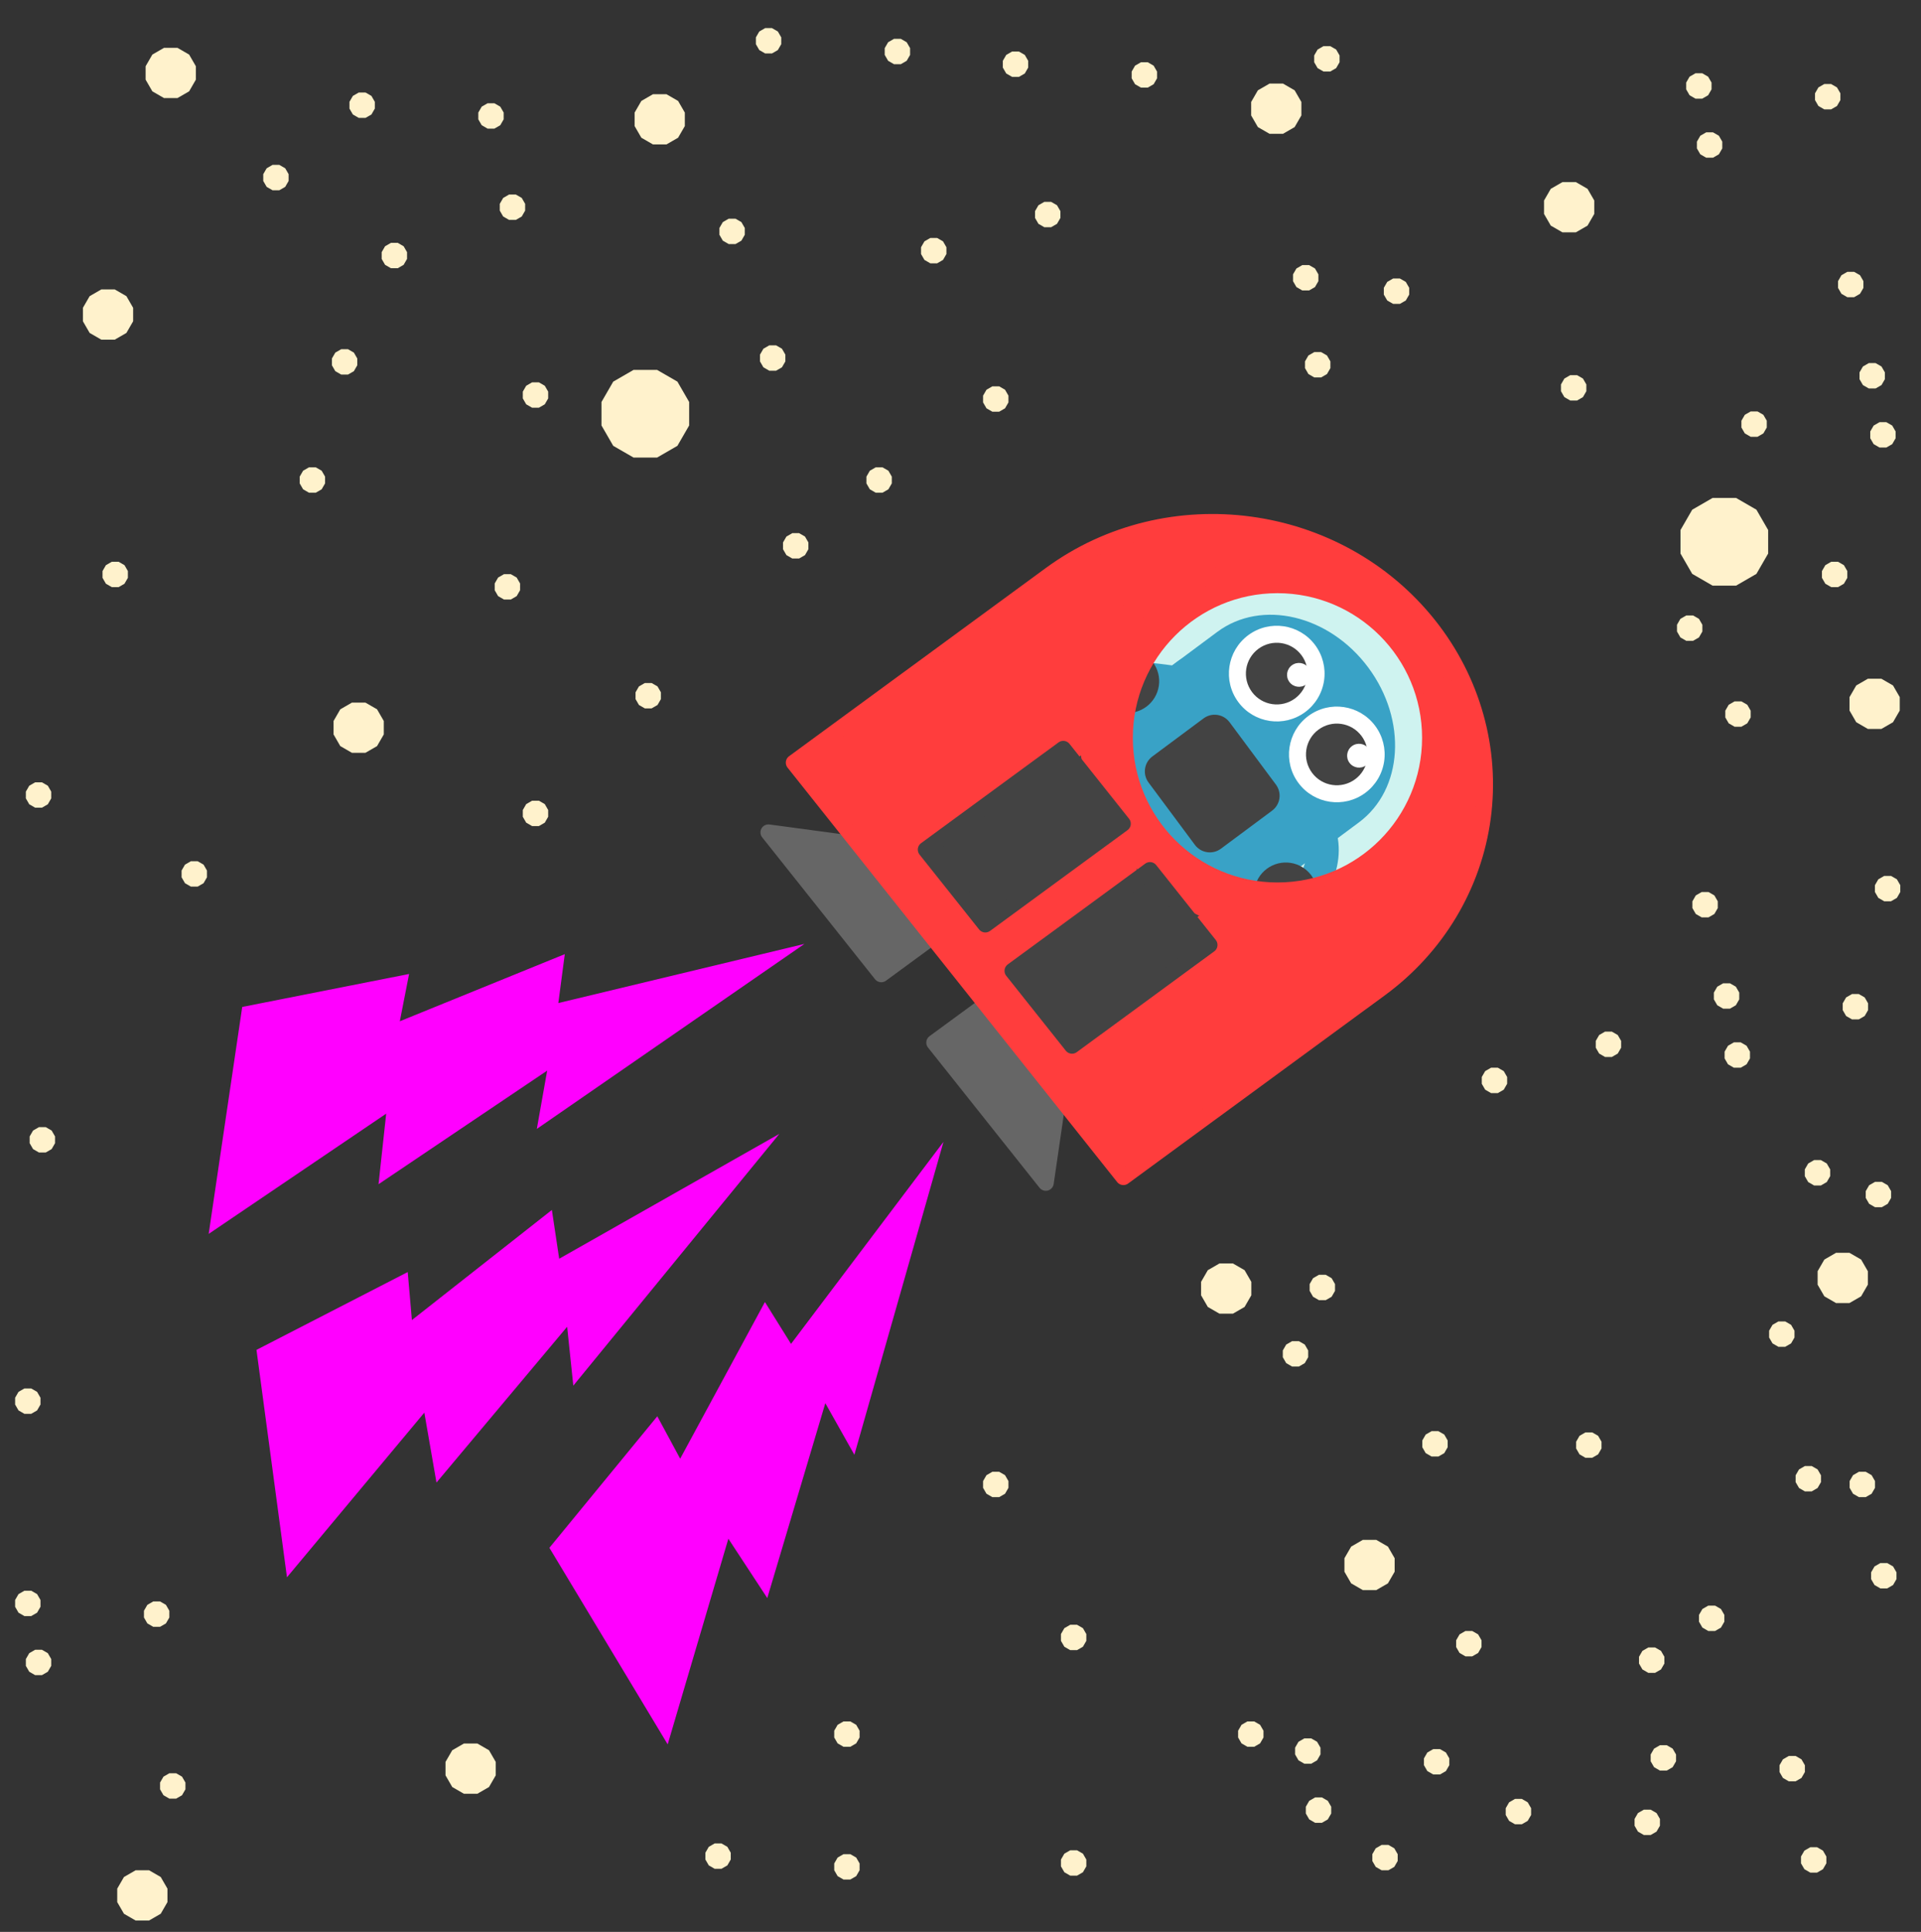 <svg version="1.1" viewBox="0.0 0.0 1445.714 1453.714" fill="none" stroke="none" stroke-linecap="square" stroke-miterlimit="10" xmlns:xlink="http://www.w3.org/1999/xlink" xmlns="http://www.w3.org/2000/svg"><rect x="0.0" y="0.0" width="1445.714" height="1453.714" fill="#333333" stroke="none"/><clipPath id="p.0"><path d="m0 0l1445.714 0l0 1453.714l-1445.714 0l0 -1453.714z" clip-rule="nonzero"/></clipPath><g clip-path="url(#p.0)"><path fill="#000000" fill-opacity="0.0" d="m0 0l1445.714 0l0 1453.714l-1445.714 0z" fill-rule="evenodd"/><path fill="#fff2cc" d="m335.291 1325.821l5.064 -8.77l8.77 -5.064l10.128 0l8.77 5.064l5.064 8.77l0 10.128l-5.064 8.77l-8.77 5.064l-10.128 0l-8.77 -5.064l-5.064 -8.77z" fill-rule="evenodd"/><path fill="#fff2cc" d="m88.228 1421.196l5.064 -8.77l8.77 -5.064l10.128 0l8.77 5.064l5.064 8.77l0 10.128l-5.064 8.77l-8.77 5.064l-10.128 0l-8.77 -5.064l-5.064 -8.77z" fill-rule="evenodd"/><path fill="#fff2cc" d="m251.034 542.527l5.064 -8.77l8.77 -5.064l10.128 0l8.77 5.064l5.064 8.77l0 10.128l-5.064 8.77l-8.77 5.064l-10.128 0l-8.77 -5.064l-5.064 -8.77z" fill-rule="evenodd"/><path fill="#fff2cc" d="m903.919 964.569l5.064 -8.77l8.77 -5.064l10.128 0l8.77 5.064l5.064 8.77l0 10.128l-5.064 8.77l-8.77 5.064l-10.128 0l-8.77 -5.064l-5.064 -8.77z" fill-rule="evenodd"/><path fill="#fff2cc" d="m1367.919 956.569l5.064 -8.77l8.77 -5.064l10.128 0l8.77 5.064l5.064 8.77l0 10.128l-5.064 8.77l-8.77 5.064l-10.128 0l-8.77 -5.064l-5.064 -8.77z" fill-rule="evenodd"/><path fill="#fff2cc" d="m1011.799 1172.569l5.064 -8.77l8.77 -5.064l10.128 0l8.77 5.064l5.064 8.77l0 10.128l-5.064 8.77l-8.77 5.064l-10.128 0l-8.77 -5.064l-5.064 -8.77z" fill-rule="evenodd"/><path fill="#fff2cc" d="m1391.919 524.569l5.064 -8.77l8.77 -5.064l10.128 0l8.77 5.064l5.064 8.77l0 10.128l-5.064 8.77l-8.77 5.064l-10.128 0l-8.77 -5.064l-5.064 -8.77z" fill-rule="evenodd"/><path fill="#fff2cc" d="m477.598 84.731l5.064 -8.77l8.77 -5.064l10.128 0l8.77 5.064l5.064 8.77l0 10.128l-5.064 8.77l-8.77 5.064l-10.128 0l-8.77 -5.064l-5.064 -8.77z" fill-rule="evenodd"/><path fill="#fff2cc" d="m941.598 76.731l5.064 -8.77l8.77 -5.064l10.128 0l8.77 5.064l5.064 8.77l0 10.128l-5.064 8.77l-8.77 5.064l-10.128 0l-8.77 -5.064l-5.064 -8.77z" fill-rule="evenodd"/><path fill="#fff2cc" d="m1162.021 150.868l5.064 -8.77l8.77 -5.064l10.128 0l8.77 5.064l5.064 8.77l0 10.128l-5.064 8.77l-8.77 5.064l-10.128 0l-8.77 -5.064l-5.064 -8.77z" fill-rule="evenodd"/><path fill="#fff2cc" d="m1264.709 398.852l8.841 -15.311l15.311 -8.841l17.681 0l15.311 8.841l8.841 15.311l0 17.681l-8.841 15.311l-15.311 8.841l-17.681 0l-15.311 -8.841l-8.841 -15.311z" fill-rule="evenodd"/><path fill="#fff2cc" d="m62.402 231.629l5.064 -8.77l8.77 -5.064l10.128 0l8.77 5.064l5.064 8.77l0 10.128l-5.064 8.77l-8.77 5.064l-10.128 0l-8.77 -5.064l-5.064 -8.77z" fill-rule="evenodd"/><path fill="#fff2cc" d="m109.598 49.834l5.064 -8.77l8.77 -5.064l10.128 0l8.77 5.064l5.064 8.77l0 10.128l-5.064 8.77l-8.77 5.064l-10.128 0l-8.77 -5.064l-5.064 -8.77z" fill-rule="evenodd"/><path fill="#fff2cc" d="m393.46 609.513l2.557 -4.429l4.429 -2.557l5.115 0l4.429 2.557l2.557 4.429l0 5.115l-2.557 4.429l-4.429 2.557l-5.115 0l-4.429 -2.557l-2.557 -4.429z" fill-rule="evenodd"/><path fill="#fff2cc" d="m136.666 655.057l2.557 -4.429l4.429 -2.557l5.115 0l4.429 2.557l2.557 4.429l0 5.115l-2.557 4.429l-4.429 2.557l-5.115 0l-4.429 -2.557l-2.557 -4.429z" fill-rule="evenodd"/><path fill="#fff2cc" d="m77.155 429.708l2.557 -4.429l4.429 -2.557l5.115 0l4.429 2.557l2.557 4.429l0 5.115l-2.557 4.429l-4.429 2.557l-5.115 0l-4.429 -2.557l-2.557 -4.429z" fill-rule="evenodd"/><path fill="#fff2cc" d="m478.304 520.951l2.557 -4.429l4.429 -2.557l5.115 0l4.429 2.557l2.557 4.429l0 5.115l-2.557 4.429l-4.429 2.557l-5.115 0l-4.429 -2.557l-2.557 -4.429z" fill-rule="evenodd"/><path fill="#fff2cc" d="m19.461 595.676l2.557 -4.429l4.429 -2.557l5.115 0l4.429 2.557l2.557 4.429l0 5.115l-2.557 4.429l-4.429 2.557l-5.115 0l-4.429 -2.557l-2.557 -4.429z" fill-rule="evenodd"/><path fill="#fff2cc" d="m372.313 439.034l2.557 -4.429l4.429 -2.557l5.115 0l4.429 2.557l2.557 4.429l0 5.115l-2.557 4.429l-4.429 2.557l-5.115 0l-4.429 -2.557l-2.557 -4.429z" fill-rule="evenodd"/><path fill="#fff2cc" d="m652.067 358.649l2.557 -4.429l4.429 -2.557l5.115 0l4.429 2.557l2.557 4.429l0 5.115l-2.557 4.429l-4.429 2.557l-5.115 0l-4.429 -2.557l-2.557 -4.429z" fill-rule="evenodd"/><path fill="#fff2cc" d="m393.46 294.699l2.557 -4.429l4.429 -2.557l5.115 0l4.429 2.557l2.557 4.429l0 5.115l-2.557 4.429l-4.429 2.557l-5.115 0l-4.429 -2.557l-2.557 -4.429z" fill-rule="evenodd"/><path fill="#fff2cc" d="m359.967 84.691l2.557 -4.429l4.429 -2.557l5.115 0l4.429 2.557l2.557 4.429l0 5.115l-2.557 4.429l-4.429 2.557l-5.115 0l-4.429 -2.557l-2.557 -4.429z" fill-rule="evenodd"/><path fill="#fff2cc" d="m739.849 297.708l2.557 -4.429l4.429 -2.557l5.115 0l4.429 2.557l2.557 4.429l0 5.115l-2.557 4.429l-4.429 2.557l-5.115 0l-4.429 -2.557l-2.557 -4.429z" fill-rule="evenodd"/><path fill="#fff2cc" d="m263.003 76.61l2.557 -4.429l4.429 -2.557l5.115 0l4.429 2.557l2.557 4.429l0 5.115l-2.557 4.429l-4.429 2.557l-5.115 0l-4.429 -2.557l-2.557 -4.429z" fill-rule="evenodd"/><path fill="#fff2cc" d="m376.128 153.374l2.557 -4.429l4.429 -2.557l5.115 0l4.429 2.557l2.557 4.429l0 5.115l-2.557 4.429l-4.429 2.557l-5.115 0l-4.429 -2.557l-2.557 -4.429z" fill-rule="evenodd"/><path fill="#fff2cc" d="m287.244 189.736l2.557 -4.429l4.429 -2.557l5.115 0l4.429 2.557l2.557 4.429l0 5.115l-2.557 4.429l-4.429 2.557l-5.115 0l-4.429 -2.557l-2.557 -4.429z" fill-rule="evenodd"/><path fill="#fff2cc" d="m541.425 171.555l2.557 -4.429l4.429 -2.557l5.115 0l4.429 2.557l2.557 4.429l0 5.115l-2.557 4.429l-4.429 2.557l-5.115 0l-4.429 -2.557l-2.557 -4.429z" fill-rule="evenodd"/><path fill="#fff2cc" d="m198.119 131.066l2.557 -4.429l4.429 -2.557l5.115 0l4.429 2.557l2.557 4.429l0 5.115l-2.557 4.429l-4.429 2.557l-5.115 0l-4.429 -2.557l-2.557 -4.429z" fill-rule="evenodd"/><path fill="#fff2cc" d="m589.294 408.177l2.557 -4.429l4.429 -2.557l5.115 0l4.429 2.557l2.557 4.429l0 5.115l-2.557 4.429l-4.429 2.557l-5.115 0l-4.429 -2.557l-2.557 -4.429z" fill-rule="evenodd"/><path fill="#fff2cc" d="m571.962 266.851l2.557 -4.429l4.429 -2.557l5.115 0l4.429 2.557l2.557 4.429l0 5.115l-2.557 4.429l-4.429 2.557l-5.115 0l-4.429 -2.557l-2.557 -4.429z" fill-rule="evenodd"/><path fill="#fff2cc" d="m693.168 186.047l2.557 -4.429l4.429 -2.557l5.115 0l4.429 2.557l2.557 4.429l0 5.115l-2.557 4.429l-4.429 2.557l-5.115 0l-4.429 -2.557l-2.557 -4.429z" fill-rule="evenodd"/><path fill="#fff2cc" d="m982.137 271.923l2.557 -4.429l4.429 -2.557l5.115 0l4.429 2.557l2.557 4.429l0 5.115l-2.557 4.429l-4.429 2.557l-5.115 0l-4.429 -2.557l-2.557 -4.429z" fill-rule="evenodd"/><path fill="#fff2cc" d="m851.68 53.834l2.557 -4.429l4.429 -2.557l5.115 0l4.429 2.557l2.557 4.429l0 5.115l-2.557 4.429l-4.429 2.557l-5.115 0l-4.429 -2.557l-2.557 -4.429z" fill-rule="evenodd"/><path fill="#fff2cc" d="m754.715 45.753l2.557 -4.429l4.429 -2.557l5.115 0l4.429 2.557l2.557 4.429l0 5.115l-2.557 4.429l-4.429 2.557l-5.115 0l-4.429 -2.557l-2.557 -4.429z" fill-rule="evenodd"/><path fill="#fff2cc" d="m778.956 158.879l2.557 -4.429l4.429 -2.557l5.115 0l4.429 2.557l2.557 4.429l0 5.115l-2.557 4.429l-4.429 2.557l-5.115 0l-4.429 -2.557l-2.557 -4.429z" fill-rule="evenodd"/><path fill="#fff2cc" d="m989.046 41.713l2.557 -4.429l4.429 -2.557l5.115 0l4.429 2.557l2.557 4.429l0 5.115l-2.557 4.429l-4.429 2.557l-5.115 0l-4.429 -2.557l-2.557 -4.429z" fill-rule="evenodd"/><path fill="#fff2cc" d="m665.831 36.21l2.557 -4.429l4.429 -2.557l5.115 0l4.429 2.557l2.557 4.429l0 5.115l-2.557 4.429l-4.429 2.557l-5.115 0l-4.429 -2.557l-2.557 -4.429z" fill-rule="evenodd"/><path fill="#fff2cc" d="m568.867 28.129l2.557 -4.429l4.429 -2.557l5.115 0l4.429 2.557l2.557 4.429l0 5.115l-2.557 4.429l-4.429 2.557l-5.115 0l-4.429 -2.557l-2.557 -4.429z" fill-rule="evenodd"/><path fill="#fff2cc" d="m973.11 206.466l2.557 -4.429l4.429 -2.557l5.115 0l4.429 2.557l2.557 4.429l0 5.115l-2.557 4.429l-4.429 2.557l-5.115 0l-4.429 -2.557l-2.557 -4.429z" fill-rule="evenodd"/><path fill="#fff2cc" d="m1041.444 216.566l2.557 -4.429l4.429 -2.557l5.115 0l4.429 2.557l2.557 4.429l0 5.115l-2.557 4.429l-4.429 2.557l-5.115 0l-4.429 -2.557l-2.557 -4.429z" fill-rule="evenodd"/><path fill="#fff2cc" d="m1174.77 289.29l2.557 -4.429l4.429 -2.557l5.115 0l4.429 2.557l2.557 4.429l0 5.115l-2.557 4.429l-4.429 2.557l-5.115 0l-4.429 -2.557l-2.557 -4.429z" fill-rule="evenodd"/><path fill="#fff2cc" d="m1371.165 429.708l2.557 -4.429l4.429 -2.557l5.115 0l4.429 2.557l2.557 4.429l0 5.115l-2.557 4.429l-4.429 2.557l-5.115 0l-4.429 -2.557l-2.557 -4.429z" fill-rule="evenodd"/><path fill="#fff2cc" d="m1262.08 470.11l2.557 -4.429l4.429 -2.557l5.115 0l4.429 2.557l2.557 4.429l0 5.115l-2.557 4.429l-4.429 2.557l-5.115 0l-4.429 -2.557l-2.557 -4.429z" fill-rule="evenodd"/><path fill="#fff2cc" d="m1274.201 421.628l2.557 -4.429l4.429 -2.557l5.115 0l4.429 2.557l2.557 4.429l0 5.115l-2.557 4.429l-4.429 2.557l-5.115 0l-4.429 -2.557l-2.557 -4.429z" fill-rule="evenodd"/><path fill="#fff2cc" d="m1298.442 534.754l2.557 -4.429l4.429 -2.557l5.115 0l4.429 2.557l2.557 4.429l0 5.115l-2.557 4.429l-4.429 2.557l-5.115 0l-4.429 -2.557l-2.557 -4.429z" fill-rule="evenodd"/><path fill="#fff2cc" d="m1383.286 211.537l2.557 -4.429l4.429 -2.557l5.115 0l4.429 2.557l2.557 4.429l0 5.115l-2.557 4.429l-4.429 2.557l-5.115 0l-4.429 -2.557l-2.557 -4.429z" fill-rule="evenodd"/><path fill="#fff2cc" d="m1407.527 324.663l2.557 -4.429l4.429 -2.557l5.115 0l4.429 2.557l2.557 4.429l0 5.115l-2.557 4.429l-4.429 2.557l-5.115 0l-4.429 -2.557l-2.557 -4.429z" fill-rule="evenodd"/><path fill="#fff2cc" d="m1399.446 280.221l2.557 -4.429l4.429 -2.557l5.115 0l4.429 2.557l2.557 4.429l0 5.115l-2.557 4.429l-4.429 2.557l-5.115 0l-4.429 -2.557l-2.557 -4.429z" fill-rule="evenodd"/><path fill="#fff2cc" d="m1310.562 316.582l2.557 -4.429l4.429 -2.557l5.115 0l4.429 2.557l2.557 4.429l0 5.115l-2.557 4.429l-4.429 2.557l-5.115 0l-4.429 -2.557l-2.557 -4.429z" fill-rule="evenodd"/><path fill="#fff2cc" d="m1365.953 70.212l2.557 -4.429l4.429 -2.557l5.115 0l4.429 2.557l2.557 4.429l0 5.115l-2.557 4.429l-4.429 2.557l-5.115 0l-4.429 -2.557l-2.557 -4.429z" fill-rule="evenodd"/><path fill="#fff2cc" d="m1277.069 106.574l2.557 -4.429l4.429 -2.557l5.115 0l4.429 2.557l2.557 4.429l0 5.115l-2.557 4.429l-4.429 2.557l-5.115 0l-4.429 -2.557l-2.557 -4.429z" fill-rule="evenodd"/><path fill="#fff2cc" d="m1268.989 62.131l2.557 -4.429l4.429 -2.557l5.115 0l4.429 2.557l2.557 4.429l0 5.115l-2.557 4.429l-4.429 2.557l-5.115 0l-4.429 -2.557l-2.557 -4.429z" fill-rule="evenodd"/><path fill="#fff2cc" d="m1233.501 1246.695l2.557 -4.429l4.429 -2.557l5.115 0l4.429 2.557l2.557 4.429l0 5.115l-2.557 4.429l-4.429 2.557l-5.115 0l-4.429 -2.557l-2.557 -4.429z" fill-rule="evenodd"/><path fill="#fff2cc" d="m1115.164 810.434l2.557 -4.429l4.429 -2.557l5.115 0l4.429 2.557l2.557 4.429l0 5.115l-2.557 4.429l-4.429 2.557l-5.115 0l-4.429 -2.557l-2.557 -4.429z" fill-rule="evenodd"/><path fill="#fff2cc" d="m1392.013 1114.481l2.557 -4.429l4.429 -2.557l5.115 0l4.429 2.557l2.557 4.429l0 5.115l-2.557 4.429l-4.429 2.557l-5.115 0l-4.429 -2.557l-2.557 -4.429z" fill-rule="evenodd"/><path fill="#fff2cc" d="m1408.174 1183.165l2.557 -4.429l4.429 -2.557l5.115 0l4.429 2.557l2.557 4.429l0 5.115l-2.557 4.429l-4.429 2.557l-5.115 0l-4.429 -2.557l-2.557 -4.429z" fill-rule="evenodd"/><path fill="#fff2cc" d="m1404.133 896.31l2.557 -4.429l4.429 -2.557l5.115 0l4.429 2.557l2.557 4.429l0 5.115l-2.557 4.429l-4.429 2.557l-5.115 0l-4.429 -2.557l-2.557 -4.429z" fill-rule="evenodd"/><path fill="#fff2cc" d="m1331.41 1001.355l2.557 -4.429l4.429 -2.557l5.115 0l4.429 2.557l2.557 4.429l0 5.115l-2.557 4.429l-4.429 2.557l-5.115 0l-4.429 -2.557l-2.557 -4.429z" fill-rule="evenodd"/><path fill="#fff2cc" d="m1273.676 678.221l2.557 -4.429l4.429 -2.557l5.115 0l4.429 2.557l2.557 4.429l0 5.115l-2.557 4.429l-4.429 2.557l-5.115 0l-4.429 -2.557l-2.557 -4.429z" fill-rule="evenodd"/><path fill="#fff2cc" d="m1386.801 754.985l2.557 -4.429l4.429 -2.557l5.115 0l4.429 2.557l2.557 4.429l0 5.115l-2.557 4.429l-4.429 2.557l-5.115 0l-4.429 -2.557l-2.557 -4.429z" fill-rule="evenodd"/><path fill="#fff2cc" d="m1297.917 791.347l2.557 -4.429l4.429 -2.557l5.115 0l4.429 2.557l2.557 4.429l0 5.115l-2.557 4.429l-4.429 2.557l-5.115 0l-4.429 -2.557l-2.557 -4.429z" fill-rule="evenodd"/><path fill="#fff2cc" d="m1289.836 746.904l2.557 -4.429l4.429 -2.557l5.115 0l4.429 2.557l2.557 4.429l0 5.115l-2.557 4.429l-4.429 2.557l-5.115 0l-4.429 -2.557l-2.557 -4.429z" fill-rule="evenodd"/><path fill="#fff2cc" d="m1200.953 783.266l2.557 -4.429l4.429 -2.557l5.115 0l4.429 2.557l2.557 4.429l0 5.115l-2.557 4.429l-4.429 2.557l-5.115 0l-4.429 -2.557l-2.557 -4.429z" fill-rule="evenodd"/><path fill="#fff2cc" d="m1411.042 666.1l2.557 -4.429l4.429 -2.557l5.115 0l4.429 2.557l2.557 4.429l0 5.115l-2.557 4.429l-4.429 2.557l-5.115 0l-4.429 -2.557l-2.557 -4.429z" fill-rule="evenodd"/><path fill="#fff2cc" d="m120.465 1341.349l2.557 -4.429l4.429 -2.557l5.115 0l4.429 2.557l2.557 4.429l0 5.115l-2.557 4.429l-4.429 2.557l-5.115 0l-4.429 -2.557l-2.557 -4.429z" fill-rule="evenodd"/><path fill="#fff2cc" d="m108.345 1212.062l2.557 -4.429l4.429 -2.557l5.115 0l4.429 2.557l2.557 4.429l0 5.115l-2.557 4.429l-4.429 2.557l-5.115 0l-4.429 -2.557l-2.557 -4.429z" fill-rule="evenodd"/><path fill="#fff2cc" d="m19.461 1248.424l2.557 -4.429l4.429 -2.557l5.115 0l4.429 2.557l2.557 4.429l0 5.115l-2.557 4.429l-4.429 2.557l-5.115 0l-4.429 -2.557l-2.557 -4.429z" fill-rule="evenodd"/><path fill="#fff2cc" d="m11.38 1203.982l2.557 -4.429l4.429 -2.557l5.115 0l4.429 2.557l2.557 4.429l0 5.115l-2.557 4.429l-4.429 2.557l-5.115 0l-4.429 -2.557l-2.557 -4.429z" fill-rule="evenodd"/><path fill="#fff2cc" d="m11.38 1051.785l2.557 -4.429l4.429 -2.557l5.115 0l4.429 2.557l2.557 4.429l0 5.115l-2.557 4.429l-4.429 2.557l-5.115 0l-4.429 -2.557l-2.557 -4.429z" fill-rule="evenodd"/><path fill="#fff2cc" d="m225.551 358.648l2.557 -4.429l4.429 -2.557l5.115 0l4.429 2.557l2.557 4.429l0 5.115l-2.557 4.429l-4.429 2.557l-5.115 0l-4.429 -2.557l-2.557 -4.429z" fill-rule="evenodd"/><path fill="#fff2cc" d="m249.792 269.764l2.557 -4.429l4.429 -2.557l5.115 0l4.429 2.557l2.557 4.429l0 5.115l-2.557 4.429l-4.429 2.557l-5.115 0l-4.429 -2.557l-2.557 -4.429z" fill-rule="evenodd"/><path fill="#fff2cc" d="m22.329 855.143l2.557 -4.429l4.429 -2.557l5.115 0l4.429 2.557l2.557 4.429l0 5.115l-2.557 4.429l-4.429 2.557l-5.115 0l-4.429 -2.557l-2.557 -4.429z" fill-rule="evenodd"/><path fill="#fff2cc" d="m627.828 1402.228l2.557 -4.429l4.429 -2.557l5.115 0l4.429 2.557l2.557 4.429l0 5.115l-2.557 4.429l-4.429 2.557l-5.115 0l-4.429 -2.557l-2.557 -4.429z" fill-rule="evenodd"/><path fill="#fff2cc" d="m530.863 1394.148l2.557 -4.429l4.429 -2.557l5.115 0l4.429 2.557l2.557 4.429l0 5.115l-2.557 4.429l-4.429 2.557l-5.115 0l-4.429 -2.557l-2.557 -4.429z" fill-rule="evenodd"/><path fill="#fff2cc" d="m798.461 1399.301l2.557 -4.429l4.429 -2.557l5.115 0l4.429 2.557l2.557 4.429l0 5.115l-2.557 4.429l-4.429 2.557l-5.115 0l-4.429 -2.557l-2.557 -4.429z" fill-rule="evenodd"/><path fill="#fff2cc" d="m1032.791 1395.261l2.557 -4.429l4.429 -2.557l5.115 0l4.429 2.557l2.557 4.429l0 5.115l-2.557 4.429l-4.429 2.557l-5.115 0l-4.429 -2.557l-2.557 -4.429z" fill-rule="evenodd"/><path fill="#fff2cc" d="m798.461 1229.612l2.557 -4.429l4.429 -2.557l5.115 0l4.429 2.557l2.557 4.429l0 5.115l-2.557 4.429l-4.429 2.557l-5.115 0l-4.429 -2.557l-2.557 -4.429z" fill-rule="evenodd"/><path fill="#fff2cc" d="m931.787 1302.336l2.557 -4.429l4.429 -2.557l5.115 0l4.429 2.557l2.557 4.429l0 5.115l-2.557 4.429l-4.429 2.557l-5.115 0l-4.429 -2.557l-2.557 -4.429z" fill-rule="evenodd"/><path fill="#fff2cc" d="m739.849 1114.482l2.557 -4.429l4.429 -2.557l5.115 0l4.429 2.557l2.557 4.429l0 5.115l-2.557 4.429l-4.429 2.557l-5.115 0l-4.429 -2.557l-2.557 -4.429z" fill-rule="evenodd"/><path fill="#fff2cc" d="m627.827 1302.334l2.557 -4.429l4.429 -2.557l5.115 0l4.429 2.557l2.557 4.429l0 5.115l-2.557 4.429l-4.429 2.557l-5.115 0l-4.429 -2.557l-2.557 -4.429z" fill-rule="evenodd"/><path fill="#fff2cc" d="m914.454 959l2.557 -4.429l4.429 -2.557l5.115 0l4.429 2.557l2.557 4.429l0 5.115l-2.557 4.429l-4.429 2.557l-5.115 0l-4.429 -2.557l-2.557 -4.429z" fill-rule="evenodd"/><path fill="#fff2cc" d="m1186.181 1084.86l2.557 -4.429l4.429 -2.557l5.115 0l4.429 2.557l2.557 4.429l0 5.115l-2.557 4.429l-4.429 2.557l-5.115 0l-4.429 -2.557l-2.557 -4.429z" fill-rule="evenodd"/><path fill="#fff2cc" d="m1071.641 1323.174l2.557 -4.429l4.429 -2.557l5.115 0l4.429 2.557l2.557 4.429l0 5.115l-2.557 4.429l-4.429 2.557l-5.115 0l-4.429 -2.557l-2.557 -4.429z" fill-rule="evenodd"/><path fill="#fff2cc" d="m982.757 1359.536l2.557 -4.429l4.429 -2.557l5.115 0l4.429 2.557l2.557 4.429l0 5.115l-2.557 4.429l-4.429 2.557l-5.115 0l-4.429 -2.557l-2.557 -4.429z" fill-rule="evenodd"/><path fill="#fff2cc" d="m974.677 1315.094l2.557 -4.429l4.429 -2.557l5.115 0l4.429 2.557l2.557 4.429l0 5.115l-2.557 4.429l-4.429 2.557l-5.115 0l-4.429 -2.557l-2.557 -4.429z" fill-rule="evenodd"/><path fill="#fff2cc" d="m1095.883 1234.29l2.557 -4.429l4.429 -2.557l5.115 0l4.429 2.557l2.557 4.429l0 5.115l-2.557 4.429l-4.429 2.557l-5.115 0l-4.429 -2.557l-2.557 -4.429z" fill-rule="evenodd"/><path fill="#fff2cc" d="m1070.404 1083.92l2.557 -4.429l4.429 -2.557l5.115 0l4.429 2.557l2.557 4.429l0 5.115l-2.557 4.429l-4.429 2.557l-5.115 0l-4.429 -2.557l-2.557 -4.429z" fill-rule="evenodd"/><path fill="#fff2cc" d="m965.425 1016.2l2.557 -4.429l4.429 -2.557l5.115 0l4.429 2.557l2.557 4.429l0 5.115l-2.557 4.429l-4.429 2.557l-5.115 0l-4.429 -2.557l-2.557 -4.429z" fill-rule="evenodd"/><path fill="#fff2cc" d="m1339.239 1328.328l2.557 -4.429l4.429 -2.557l5.115 0l4.429 2.557l2.557 4.429l0 5.115l-2.557 4.429l-4.429 2.557l-5.115 0l-4.429 -2.557l-2.557 -4.429z" fill-rule="evenodd"/><path fill="#fff2cc" d="m1230.154 1368.73l2.557 -4.429l4.429 -2.557l5.115 0l4.429 2.557l2.557 4.429l0 5.115l-2.557 4.429l-4.429 2.557l-5.115 0l-4.429 -2.557l-2.557 -4.429z" fill-rule="evenodd"/><path fill="#fff2cc" d="m1242.274 1320.247l2.557 -4.429l4.429 -2.557l5.115 0l4.429 2.557l2.557 4.429l0 5.115l-2.557 4.429l-4.429 2.557l-5.115 0l-4.429 -2.557l-2.557 -4.429z" fill-rule="evenodd"/><path fill="#fff2cc" d="m1133.189 1360.649l2.557 -4.429l4.429 -2.557l5.115 0l4.429 2.557l2.557 4.429l0 5.115l-2.557 4.429l-4.429 2.557l-5.115 0l-4.429 -2.557l-2.557 -4.429z" fill-rule="evenodd"/><path fill="#fff2cc" d="m1355.399 1397.011l2.557 -4.429l4.429 -2.557l5.115 0l4.429 2.557l2.557 4.429l0 5.115l-2.557 4.429l-4.429 2.557l-5.115 0l-4.429 -2.557l-2.557 -4.429z" fill-rule="evenodd"/><path fill="#fff2cc" d="m1351.359 1110.157l2.557 -4.429l4.429 -2.557l5.115 0l4.429 2.557l2.557 4.429l0 5.115l-2.557 4.429l-4.429 2.557l-5.115 0l-4.429 -2.557l-2.557 -4.429z" fill-rule="evenodd"/><path fill="#fff2cc" d="m1278.636 1215.202l2.557 -4.429l4.429 -2.557l5.115 0l4.429 2.557l2.557 4.429l0 5.115l-2.557 4.429l-4.429 2.557l-5.115 0l-4.429 -2.557l-2.557 -4.429z" fill-rule="evenodd"/><path fill="#fff2cc" d="m1358.268 879.947l2.557 -4.429l4.429 -2.557l5.115 0l4.429 2.557l2.557 4.429l0 5.115l-2.557 4.429l-4.429 2.557l-5.115 0l-4.429 -2.557l-2.557 -4.429z" fill-rule="evenodd"/><path fill="#fff2cc" d="m985.626 966.254l2.557 -4.429l4.429 -2.557l5.115 0l4.429 2.557l2.557 4.429l0 5.115l-2.557 4.429l-4.429 2.557l-5.115 0l-4.429 -2.557l-2.557 -4.429z" fill-rule="evenodd"/><path fill="#666666" d="m703.101 784.533l111.221 -81.524l-27.277 187.053z" fill-rule="evenodd"/><path stroke="#666666" stroke-width="12.0" stroke-linejoin="round" stroke-linecap="butt" d="m703.101 784.533l111.221 -81.524l-27.277 187.053z" fill-rule="evenodd"/><path fill="#666666" d="m663.23 733.128l-84.927 -106.765l194.861 26.184z" fill-rule="evenodd"/><path stroke="#666666" stroke-width="12.0" stroke-linejoin="round" stroke-linecap="butt" d="m663.23 733.128l-84.927 -106.765l194.861 26.184z" fill-rule="evenodd"/><path fill="#ff3d3d" d="m1075.315 470.421l0 0l0 0c32.897 41.356 47.516 93.428 40.64 144.761c-6.876 51.333 -34.683 97.723 -77.303 128.963l-193.193 141.608c-0.001 0.001 -0.004 8.544922E-4 -0.005 -6.1035156E-4l-248.072 -311.863l0 0c-0.001 -0.001 -8.544922E-4 -0.003 6.1035156E-4 -0.005l193.192 -141.604l0 0c88.753 -65.055 216.236 -47.98 284.74 38.139z" fill-rule="evenodd"/><path stroke="#ff3d3d" stroke-width="12.0" stroke-linejoin="round" stroke-linecap="butt" d="m1075.315 470.421l0 0l0 0c32.897 41.356 47.516 93.428 40.64 144.761c-6.876 51.333 -34.683 97.723 -77.303 128.963l-193.193 141.608c-0.001 0.001 -0.004 8.544922E-4 -0.005 -6.1035156E-4l-248.072 -311.863l0 0c-0.001 -0.001 -8.544922E-4 -0.003 6.1035156E-4 -0.005l193.192 -141.604l0 0c88.753 -65.055 216.236 -47.98 284.74 38.139z" fill-rule="evenodd"/><path fill="#cff3f0" d="m895.807 463.081l0 0c51.376 -37.66 124.822 -28.205 164.047 21.118l0 0c18.837 23.686 27.101 53.585 22.975 83.122c-4.126 29.536 -20.304 56.289 -44.975 74.374l0 0c-51.375 37.66 -124.822 28.205 -164.047 -21.118l0 0c-39.225 -49.323 -29.375 -119.836 22.0 -157.496z" fill-rule="evenodd"/><path stroke="#cff3f0" stroke-width="24.0" stroke-linejoin="round" stroke-linecap="butt" d="m895.807 463.081l0 0c51.376 -37.66 124.822 -28.205 164.047 21.118l0 0c18.837 23.686 27.101 53.585 22.975 83.122c-4.126 29.536 -20.304 56.289 -44.975 74.374l0 0c-51.375 37.66 -124.822 28.205 -164.047 -21.118l0 0c-39.225 -49.323 -29.375 -119.836 22.0 -157.496z" fill-rule="evenodd"/><path fill="#fff2cc" d="m452.664 302.489l8.841 -15.311l15.311 -8.841l17.681 0l15.311 8.841l8.841 15.311l0 17.681l-8.841 15.311l-15.311 8.841l-17.681 0l-15.311 -8.841l-8.841 -15.311z" fill-rule="evenodd"/><path fill="#000000" fill-opacity="0.0" d="m966.005 692.993l0 0c3.922 -2.916 4.738 -8.46 1.822 -12.382l0 0c-1.4 -1.884 -3.492 -3.134 -5.814 -3.475c-2.322 -0.342 -4.685 0.253 -6.568 1.653l0 0c-3.922 2.916 -4.738 8.46 -1.822 12.382l0 0c2.916 3.922 8.46 4.738 12.382 1.822z" fill-rule="evenodd"/><path fill="#39a2c6" d="m855.825 520.31l60.311 -44.838l0 0c33.309 -24.764 84.17 -12.747 113.601 26.841c29.431 39.587 26.287 91.754 -7.022 116.517l-60.311 44.838z" fill-rule="evenodd"/><path fill="#cfe2f3" d="m891.282 575.75l0 0c10.589 -7.872 25.555 -5.67 33.427 4.919l0 0c3.78 5.085 5.386 11.464 4.464 17.732c-0.922 6.269 -4.297 11.914 -9.382 15.695l0 0c-10.589 7.872 -25.555 5.67 -33.427 -4.919l0 0c-7.872 -10.589 -5.67 -25.555 4.919 -33.427z" fill-rule="evenodd"/><path fill="#000000" fill-opacity="0.0" d="m967.827 680.612c13.379 1.8310547E-4 32.148 -24.981 26.758 -49.963c-5.39 -24.982 -34.94 -49.964 -69.879 -49.964" fill-rule="evenodd"/><path stroke="#39a2c6" stroke-width="24.0" stroke-linejoin="round" stroke-linecap="butt" d="m967.827 680.612c13.379 1.8310547E-4 32.148 -24.981 26.758 -49.963c-5.39 -24.982 -34.94 -49.964 -69.879 -49.964" fill-rule="evenodd"/><path fill="#000000" fill-opacity="0.0" d="m840.745 509.673c56.871 -0.002 103.25 17.748 113.746 35.499c10.496 17.751 -14.893 35.503 -29.789 35.504" fill-rule="evenodd"/><path stroke="#39a2c6" stroke-width="24.0" stroke-linejoin="round" stroke-linecap="butt" d="m840.745 509.673c56.871 -0.002 103.25 17.748 113.746 35.499c10.496 17.751 -14.893 35.503 -29.789 35.504" fill-rule="evenodd"/><path fill="#39a2c6" d="m908.025 620.771l25.778 34.674l-38.346 28.508l-25.778 -34.674z" fill-rule="evenodd"/><path fill="#39a2c6" d="m854.343 548.564l25.778 34.674l-38.346 28.508l-25.778 -34.674z" fill-rule="evenodd"/><path fill="#39a2c6" d="m886.857 497.239l0 0c7.814 -5.81 18.859 -4.184 24.668 3.63l85.802 115.411c2.79 3.753 3.975 8.46 3.294 13.086c-0.681 4.626 -3.171 8.793 -6.924 11.582l-56.595 42.075c-7.814 5.81 -18.859 4.184 -24.668 -3.63l-85.802 -115.411c-5.81 -7.814 -4.184 -18.859 3.63 -24.668z" fill-rule="evenodd"/><path fill="#434343" d="m861.224 652.407l10.488 -7.797l0 0c5.792 -4.306 16.899 0.826 24.807 11.464c7.908 10.638 9.624 22.752 3.831 27.058l-10.488 7.797z" fill-rule="evenodd"/><path stroke="#434343" stroke-width="12.0" stroke-linejoin="round" stroke-linecap="butt" d="m861.224 652.407l10.488 -7.797l0 0c5.792 -4.306 16.899 0.826 24.807 11.464c7.908 10.638 9.624 22.752 3.831 27.058l-10.488 7.797z" fill-rule="evenodd"/><path fill="#434343" d="m834.229 493.438l0 0c10.589 -7.872 25.555 -5.67 33.427 4.919l0 0c3.78 5.085 5.386 11.464 4.464 17.732c-0.922 6.269 -4.297 11.914 -9.382 15.695l0 0c-10.589 7.872 -25.555 5.67 -33.427 -4.919l0 0c-7.872 -10.589 -5.67 -25.555 4.919 -33.427z" fill-rule="evenodd"/><path fill="#000000" fill-opacity="0.0" d="m828.363 507.851l0 0c3.922 -2.916 9.466 -2.1 12.382 1.822l0 0c1.4 1.884 1.995 4.246 1.653 6.568c-0.342 2.322 -1.592 4.413 -3.475 5.814l0 0c-3.922 2.916 -9.466 2.1 -12.382 -1.822l0 0c-2.916 -3.922 -2.1 -9.466 1.822 -12.382z" fill-rule="evenodd"/><path fill="#434343" d="m981.916 692.088l0 0c10.589 -7.872 12.791 -22.838 4.919 -33.427l0 0c-3.78 -5.085 -9.426 -8.46 -15.695 -9.382c-6.269 -0.922 -12.647 0.683 -17.732 4.464l0 0c-10.589 7.872 -12.791 22.838 -4.919 33.427l0 0c7.872 10.589 22.838 12.791 33.427 4.919z" fill-rule="evenodd"/><path fill="#000000" fill-opacity="0.0" d="m979.634 586.506l20.744 27.902l-22.339 16.608l-20.744 -27.902z" fill-rule="evenodd"/><path fill="#ffffff" d="m984.588 538.804l0 0c15.956 -11.863 38.508 -8.544 50.371 7.412l0 0c5.697 7.662 8.116 17.274 6.726 26.72c-1.39 9.446 -6.476 17.954 -14.138 23.65l0 0c-15.956 11.863 -38.508 8.544 -50.371 -7.412l0 0c-11.863 -15.956 -8.544 -38.508 7.412 -50.371z" fill-rule="evenodd"/><path fill="#434343" d="m992.22 549.081l0 0c10.285 -7.647 24.822 -5.508 32.469 4.778l0 0c3.672 4.939 5.232 11.135 4.336 17.224c-0.896 6.089 -4.174 11.573 -9.113 15.245l0 0c-10.285 7.647 -24.822 5.507 -32.469 -4.778l0 0c-7.647 -10.285 -5.508 -24.822 4.778 -32.469z" fill-rule="evenodd"/><path fill="#434343" d="m997.267 555.839l0 0c6.539 -4.862 15.781 -3.501 20.643 3.038l0 0c2.335 3.14 3.326 7.079 2.756 10.951c-0.57 3.871 -2.654 7.358 -5.794 9.692l0 0c-6.539 4.862 -15.781 3.502 -20.643 -3.038l0 0c-4.862 -6.539 -3.502 -15.781 3.038 -20.643z" fill-rule="evenodd"/><path fill="#ffffff" d="m1017.447 561.452l0 0c3.977 -2.957 9.598 -2.13 12.554 1.847l0 0c1.42 1.91 2.023 4.305 1.676 6.66c-0.346 2.354 -1.614 4.475 -3.524 5.895l0 0c-3.977 2.957 -9.598 2.13 -12.554 -1.847l0 0c-2.957 -3.977 -2.13 -9.598 1.847 -12.554z" fill-rule="evenodd"/><path fill="#ffffff" d="m939.373 477.986l0 0c15.956 -11.863 38.508 -8.544 50.371 7.412l0 0c5.697 7.662 8.116 17.274 6.726 26.72c-1.39 9.446 -6.476 17.954 -14.138 23.65l0 0c-15.956 11.863 -38.508 8.544 -50.371 -7.412l0 0c-11.863 -15.956 -8.544 -38.508 7.412 -50.371z" fill-rule="evenodd"/><path fill="#434343" d="m947.005 488.263l0 0c10.285 -7.647 24.822 -5.508 32.469 4.778l0 0c3.672 4.939 5.232 11.135 4.336 17.224c-0.896 6.089 -4.174 11.573 -9.113 15.245l0 0c-10.285 7.647 -24.822 5.508 -32.469 -4.778l0 0c-7.647 -10.285 -5.508 -24.822 4.778 -32.469z" fill-rule="evenodd"/><path fill="#434343" d="m952.052 495.021l0 0c6.539 -4.862 15.781 -3.501 20.643 3.038l0 0c2.335 3.14 3.326 7.079 2.756 10.951c-0.57 3.871 -2.654 7.358 -5.794 9.692l0 0c-6.539 4.862 -15.781 3.502 -20.643 -3.038l0 0c-4.862 -6.539 -3.502 -15.781 3.038 -20.643z" fill-rule="evenodd"/><path fill="#ffffff" d="m972.232 500.634l0 0c3.977 -2.957 9.598 -2.13 12.554 1.847l0 0c1.42 1.91 2.023 4.305 1.676 6.66c-0.346 2.354 -1.614 4.475 -3.524 5.895l0 0c-3.977 2.957 -9.598 2.13 -12.554 -1.847l0 0c-2.957 -3.977 -2.13 -9.598 1.847 -12.554z" fill-rule="evenodd"/><path fill="#434343" d="m807.624 580.31l10.488 -7.797l0 0c5.792 -4.306 16.899 0.826 24.807 11.464c7.908 10.638 9.624 22.752 3.831 27.058l-10.488 7.797z" fill-rule="evenodd"/><path stroke="#434343" stroke-width="12.0" stroke-linejoin="round" stroke-linecap="butt" d="m807.624 580.31l10.488 -7.797l0 0c5.792 -4.306 16.899 0.826 24.807 11.464c7.908 10.638 9.624 22.752 3.831 27.058l-10.488 7.797z" fill-rule="evenodd"/><path fill="#434343" d="m906.957 542.194l0 0c5.319 -3.954 12.836 -2.848 16.791 2.471l34.899 46.943c1.899 2.554 2.705 5.758 2.242 8.907c-0.463 3.149 -2.159 5.985 -4.713 7.884l-38.522 28.639c-5.319 3.954 -12.836 2.848 -16.791 -2.471l-34.899 -46.943c-3.954 -5.319 -2.848 -12.836 2.471 -16.791z" fill-rule="evenodd"/><path stroke="#434343" stroke-width="4.0" stroke-linejoin="round" stroke-linecap="butt" d="m906.957 542.194l0 0c5.319 -3.954 12.836 -2.848 16.791 2.471l34.899 46.943c1.899 2.554 2.705 5.758 2.242 8.907c-0.463 3.149 -2.159 5.985 -4.713 7.884l-38.522 28.639c-5.319 3.954 -12.836 2.848 -16.791 -2.471l-34.899 -46.943c-3.954 -5.319 -2.848 -12.836 2.471 -16.791z" fill-rule="evenodd"/><path fill="#ff3d3d" d="m821.667 555.205l0 0c0 -77.172 62.56 -139.732 139.732 -139.732l0 0c37.059 0 72.601 14.722 98.806 40.927c26.205 26.205 40.927 61.746 40.927 98.806l0 0c0 77.172 -62.56 139.732 -139.732 139.732l0 0c-77.172 0 -139.732 -62.56 -139.732 -139.732zm30.892 0l0 0c0 60.111 48.729 108.84 108.84 108.84c60.111 0 108.84 -48.729 108.84 -108.84l0 0c0 -60.111 -48.729 -108.84 -108.84 -108.84l0 0c-60.111 0 -108.84 48.729 -108.84 108.84z" fill-rule="evenodd"/><path fill="#ff3d3d" d="m820.231 556.651l0 0c0 -80.207 62.56 -145.228 139.732 -145.228l0 0c37.059 0 72.601 15.301 98.806 42.536c26.205 27.236 40.927 64.175 40.927 102.692l0 0c0 80.207 -62.56 145.228 -139.732 145.228l0 0c-77.172 0 -139.732 -65.021 -139.732 -145.228zm17.481 0l0 0c0 70.553 54.734 127.748 122.252 127.748c67.518 0 122.252 -57.195 122.252 -127.748l0 0c0 -70.553 -54.734 -127.748 -122.252 -127.748l0 0c-67.518 0 -122.252 57.195 -122.252 127.748z" fill-rule="evenodd"/><path fill="#ff3d3d" d="m812.231 548.651l0 0c0 -80.207 62.56 -145.228 139.732 -145.228l0 0c37.059 0 72.601 15.301 98.806 42.536c26.205 27.236 40.927 64.175 40.927 102.692l0 0c0 80.207 -62.56 145.228 -139.732 145.228l0 0c-77.172 0 -139.732 -65.021 -139.732 -145.228zm17.481 0l0 0c0 70.553 54.734 127.748 122.252 127.748c67.518 0 122.252 -57.195 122.252 -127.748l0 0c0 -70.553 -54.734 -127.748 -122.252 -127.748l0 0c-67.518 0 -122.252 57.195 -122.252 127.748z" fill-rule="evenodd"/><path fill="#434343" d="m800.19 563.486l44.819 56.346l-103.465 75.842l-44.819 -56.346z" fill-rule="evenodd"/><path stroke="#434343" stroke-width="12.0" stroke-linejoin="round" stroke-linecap="butt" d="m800.19 563.486l44.819 56.346l-103.465 75.842l-44.819 -56.346z" fill-rule="evenodd"/><path fill="#434343" d="m865.445 654.709l44.819 56.346l-103.465 75.843l-44.819 -56.346z" fill-rule="evenodd"/><path stroke="#434343" stroke-width="12.0" stroke-linejoin="round" stroke-linecap="butt" d="m865.445 654.709l44.819 56.346l-103.465 75.843l-44.819 -56.346z" fill-rule="evenodd"/><path fill="#ff00ff" d="m182.29 757.714l125.584 -24.812l-6.98 35.591l124.156 -50.502l-4.854 36.794l185.208 -44.493l-201.4 139.208l7.793 -43.87l-126.921 85.485l5.767 -53.099l-133.603 90.487z" fill-rule="evenodd"/><path fill="#ff00ff" d="m193.021 1015.772l113.828 -58.566l3.132 36.134l105.353 -82.859l5.508 36.702l165.686 -93.964l-155.061 189.464l-4.64 -44.314l-98.338 117.243l-9.139 -52.624l-103.377 123.897z" fill-rule="evenodd"/><path fill="#ff00ff" d="m413.464 1164.699l81.205 -98.956l17.226 31.918l63.778 -117.886l19.632 31.496l114.739 -152.04l-67.057 235.465l-21.859 -38.827l-43.684 146.656l-29.288 -44.666l-45.666 154.764z" fill-rule="evenodd"/></g></svg>